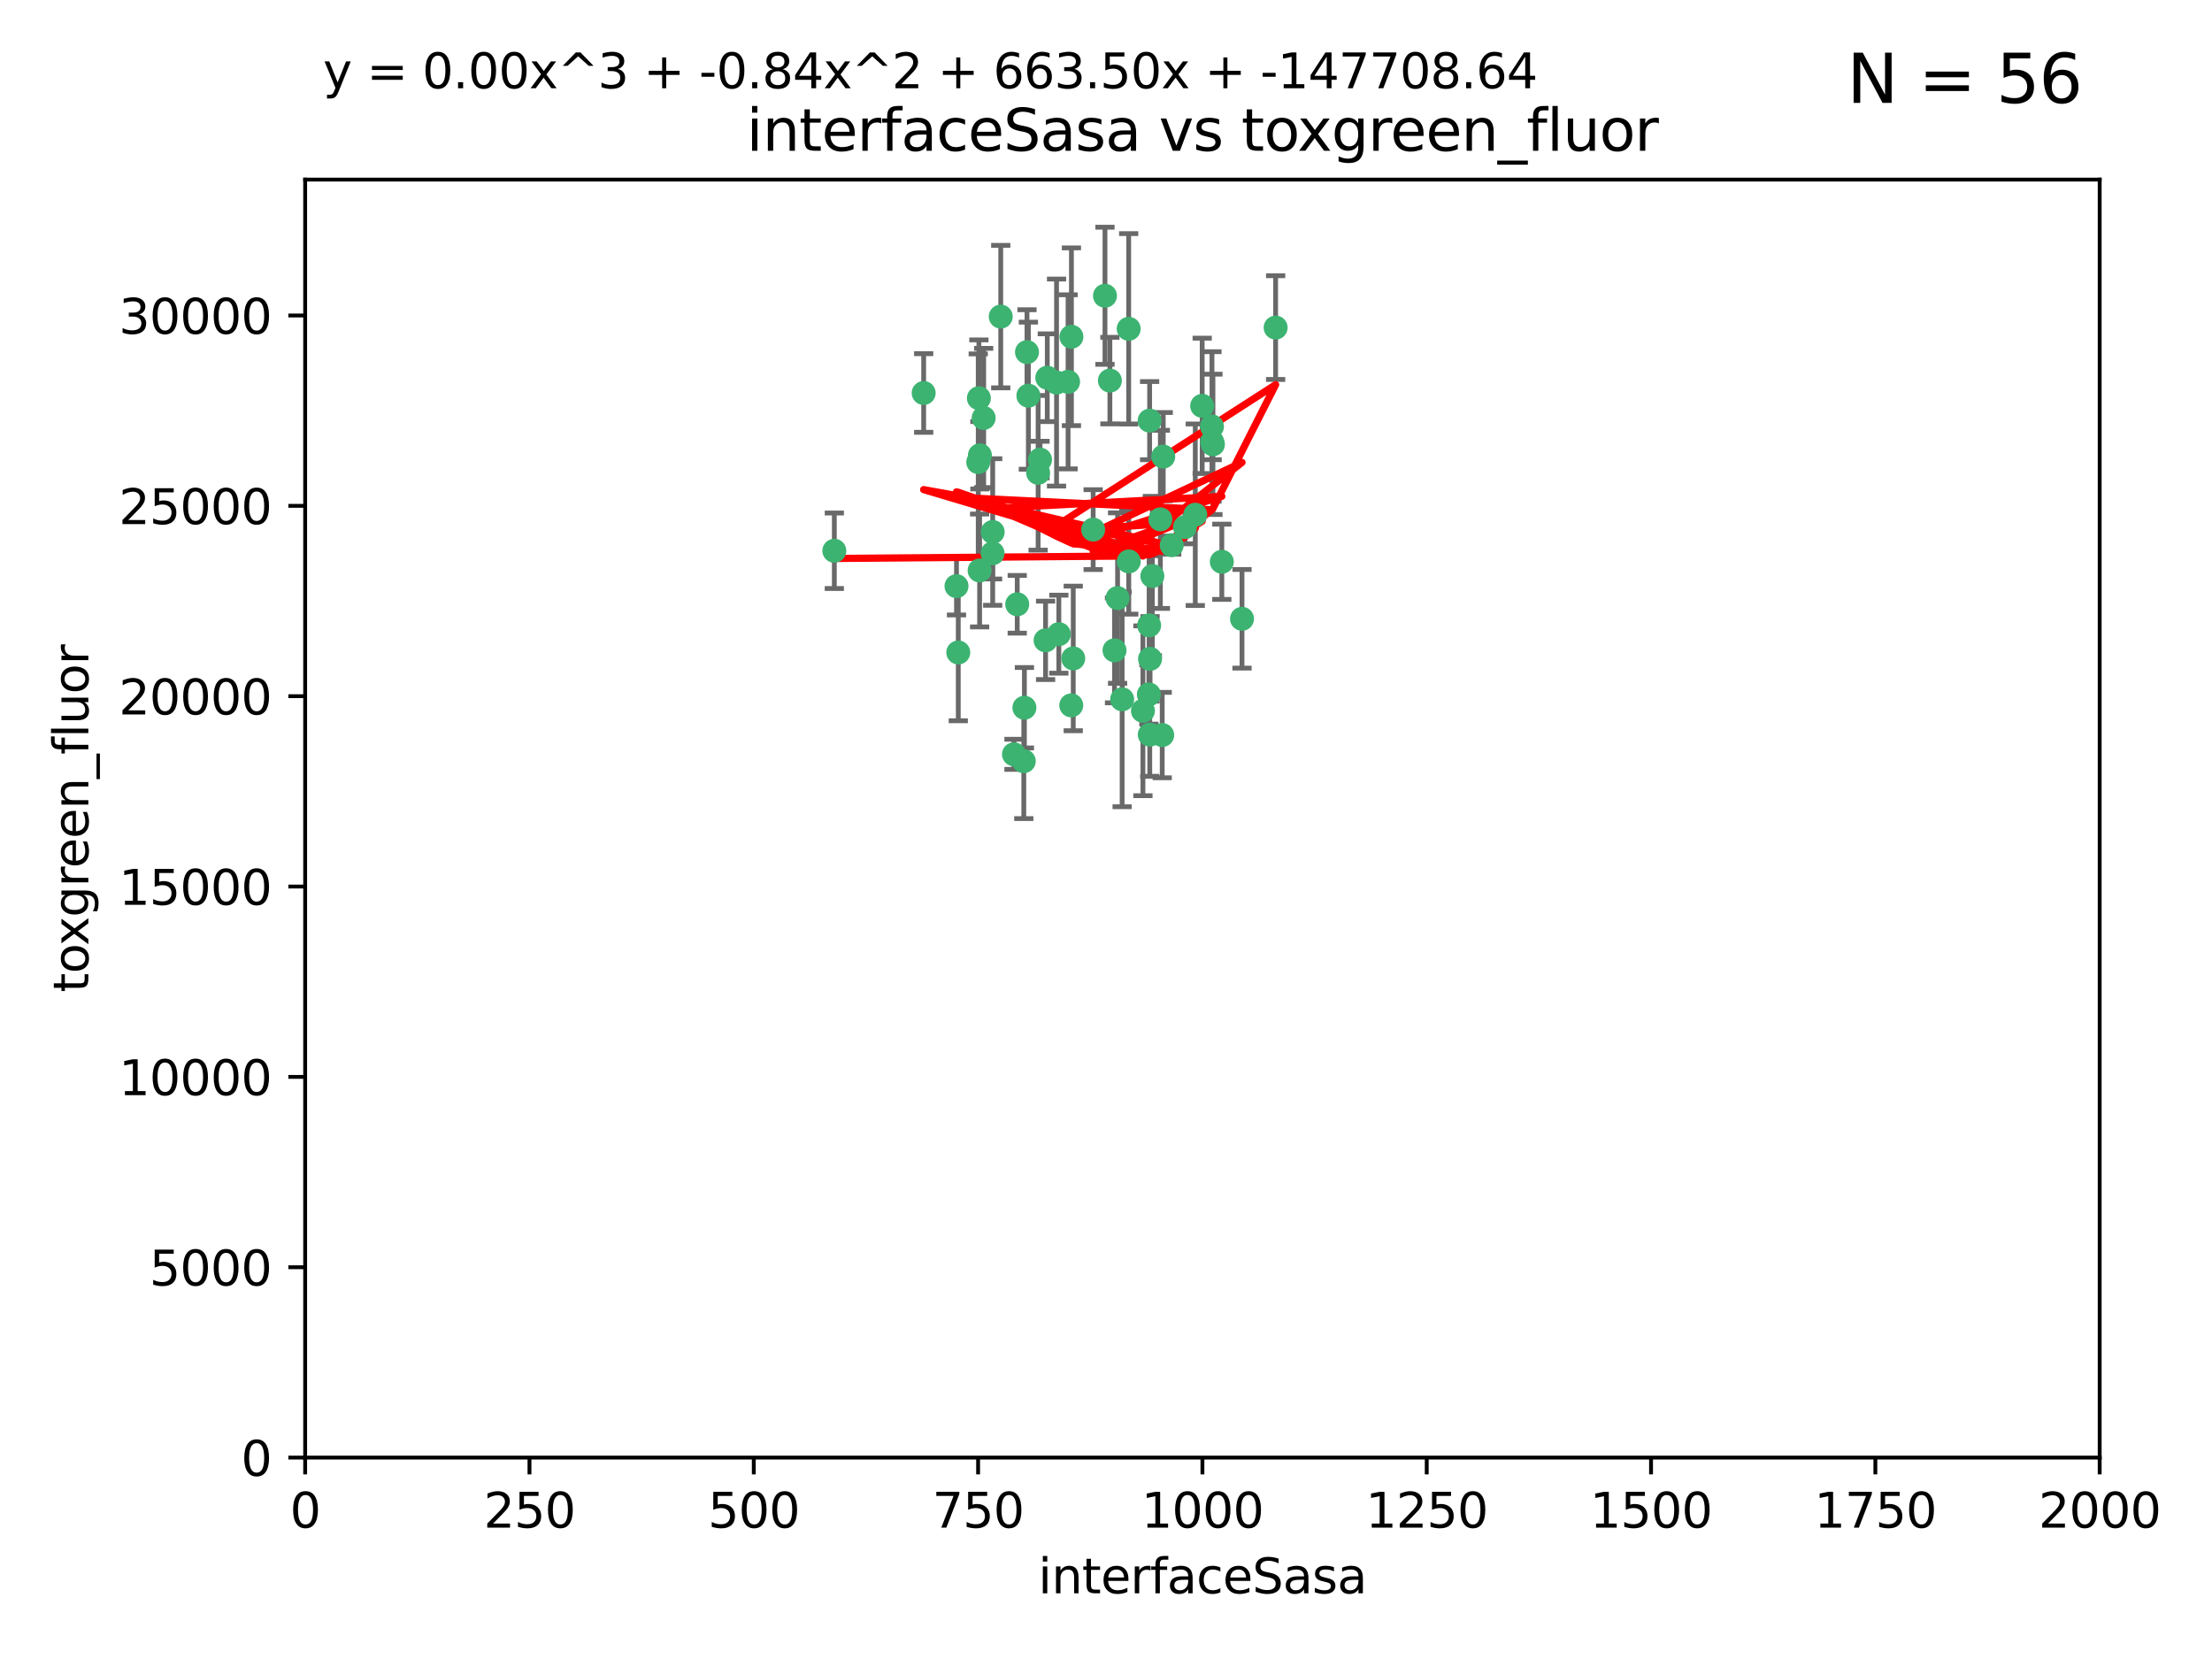 <?xml version="1.0" encoding="utf-8" standalone="no"?>
<!DOCTYPE svg PUBLIC "-//W3C//DTD SVG 1.1//EN"
  "http://www.w3.org/Graphics/SVG/1.1/DTD/svg11.dtd">
<svg xmlns:xlink="http://www.w3.org/1999/xlink" width="460.8pt" height="345.6pt" viewBox="0 0 460.8 345.6" xmlns="http://www.w3.org/2000/svg" version="1.1">
 <defs>
  <style type="text/css">*{stroke-linejoin: round; stroke-linecap: butt}</style>
 </defs>
 <g id="figure_1">
  <g id="patch_1">
   <path d="M 0 345.6 
L 460.8 345.6 
L 460.8 0 
L 0 0 
z
" style="fill: #ffffff"/>
  </g>
  <g id="axes_1">
   <g id="patch_2">
    <path d="M 63.571 303.64 
L 437.4 303.64 
L 437.4 37.411 
L 63.571 37.411 
z
" style="fill: #ffffff"/>
   </g>
   <g id="PathCollection_1">
    <defs>
     <path id="mf4cc7df231" d="M 0 1.118 
C 0.297 1.118 0.581 1 0.791 0.791 
C 1 0.581 1.118 0.297 1.118 0 
C 1.118 -0.297 1 -0.581 0.791 -0.791 
C 0.581 -1 0.297 -1.118 0 -1.118 
C -0.297 -1.118 -0.581 -1 -0.791 -0.791 
C -1 -0.581 -1.118 -0.297 -1.118 0 
C -1.118 0.297 -1 0.581 -0.791 0.791 
C -0.581 1 -0.297 1.118 0 1.118 
z
" style="stroke: #3cb371"/>
    </defs>
    <g clip-path="url(#p9352f77d2a)">
     <use xlink:href="#mf4cc7df231" x="242.323" y="95.12" style="fill: #3cb371; stroke: #3cb371"/>
     <use xlink:href="#mf4cc7df231" x="248.998" y="107.23" style="fill: #3cb371; stroke: #3cb371"/>
     <use xlink:href="#mf4cc7df231" x="239.489" y="87.626" style="fill: #3cb371; stroke: #3cb371"/>
     <use xlink:href="#mf4cc7df231" x="250.437" y="84.546" style="fill: #3cb371; stroke: #3cb371"/>
     <use xlink:href="#mf4cc7df231" x="218.168" y="78.686" style="fill: #3cb371; stroke: #3cb371"/>
     <use xlink:href="#mf4cc7df231" x="265.738" y="68.245" style="fill: #3cb371; stroke: #3cb371"/>
     <use xlink:href="#mf4cc7df231" x="252.676" y="92.564" style="fill: #3cb371; stroke: #3cb371"/>
     <use xlink:href="#mf4cc7df231" x="230.187" y="61.614" style="fill: #3cb371; stroke: #3cb371"/>
     <use xlink:href="#mf4cc7df231" x="240.054" y="119.997" style="fill: #3cb371; stroke: #3cb371"/>
     <use xlink:href="#mf4cc7df231" x="246.854" y="109.814" style="fill: #3cb371; stroke: #3cb371"/>
     <use xlink:href="#mf4cc7df231" x="239.385" y="130.275" style="fill: #3cb371; stroke: #3cb371"/>
     <use xlink:href="#mf4cc7df231" x="223.198" y="70.152" style="fill: #3cb371; stroke: #3cb371"/>
     <use xlink:href="#mf4cc7df231" x="258.734" y="128.909" style="fill: #3cb371; stroke: #3cb371"/>
     <use xlink:href="#mf4cc7df231" x="233.762" y="145.68" style="fill: #3cb371; stroke: #3cb371"/>
     <use xlink:href="#mf4cc7df231" x="235.142" y="116.959" style="fill: #3cb371; stroke: #3cb371"/>
     <use xlink:href="#mf4cc7df231" x="220.097" y="79.693" style="fill: #3cb371; stroke: #3cb371"/>
     <use xlink:href="#mf4cc7df231" x="223.161" y="146.939" style="fill: #3cb371; stroke: #3cb371"/>
     <use xlink:href="#mf4cc7df231" x="241.725" y="108.191" style="fill: #3cb371; stroke: #3cb371"/>
     <use xlink:href="#mf4cc7df231" x="252.51" y="92.054" style="fill: #3cb371; stroke: #3cb371"/>
     <use xlink:href="#mf4cc7df231" x="227.725" y="110.328" style="fill: #3cb371; stroke: #3cb371"/>
     <use xlink:href="#mf4cc7df231" x="235.125" y="68.498" style="fill: #3cb371; stroke: #3cb371"/>
     <use xlink:href="#mf4cc7df231" x="206.772" y="115.259" style="fill: #3cb371; stroke: #3cb371"/>
     <use xlink:href="#mf4cc7df231" x="244.091" y="113.569" style="fill: #3cb371; stroke: #3cb371"/>
     <use xlink:href="#mf4cc7df231" x="211.908" y="125.886" style="fill: #3cb371; stroke: #3cb371"/>
     <use xlink:href="#mf4cc7df231" x="231.211" y="79.283" style="fill: #3cb371; stroke: #3cb371"/>
     <use xlink:href="#mf4cc7df231" x="214.228" y="82.429" style="fill: #3cb371; stroke: #3cb371"/>
     <use xlink:href="#mf4cc7df231" x="213.404" y="147.433" style="fill: #3cb371; stroke: #3cb371"/>
     <use xlink:href="#mf4cc7df231" x="204.131" y="94.844" style="fill: #3cb371; stroke: #3cb371"/>
     <use xlink:href="#mf4cc7df231" x="216.658" y="95.747" style="fill: #3cb371; stroke: #3cb371"/>
     <use xlink:href="#mf4cc7df231" x="204.916" y="87.071" style="fill: #3cb371; stroke: #3cb371"/>
     <use xlink:href="#mf4cc7df231" x="192.417" y="81.868" style="fill: #3cb371; stroke: #3cb371"/>
     <use xlink:href="#mf4cc7df231" x="213.275" y="158.563" style="fill: #3cb371; stroke: #3cb371"/>
     <use xlink:href="#mf4cc7df231" x="222.501" y="79.543" style="fill: #3cb371; stroke: #3cb371"/>
     <use xlink:href="#mf4cc7df231" x="206.796" y="110.825" style="fill: #3cb371; stroke: #3cb371"/>
     <use xlink:href="#mf4cc7df231" x="199.256" y="122.1" style="fill: #3cb371; stroke: #3cb371"/>
     <use xlink:href="#mf4cc7df231" x="216.26" y="98.497" style="fill: #3cb371; stroke: #3cb371"/>
     <use xlink:href="#mf4cc7df231" x="220.577" y="132.112" style="fill: #3cb371; stroke: #3cb371"/>
     <use xlink:href="#mf4cc7df231" x="242.11" y="153.125" style="fill: #3cb371; stroke: #3cb371"/>
     <use xlink:href="#mf4cc7df231" x="223.577" y="137.163" style="fill: #3cb371; stroke: #3cb371"/>
     <use xlink:href="#mf4cc7df231" x="254.529" y="117.03" style="fill: #3cb371; stroke: #3cb371"/>
     <use xlink:href="#mf4cc7df231" x="208.473" y="65.954" style="fill: #3cb371; stroke: #3cb371"/>
     <use xlink:href="#mf4cc7df231" x="203.92" y="82.947" style="fill: #3cb371; stroke: #3cb371"/>
     <use xlink:href="#mf4cc7df231" x="239.332" y="144.666" style="fill: #3cb371; stroke: #3cb371"/>
     <use xlink:href="#mf4cc7df231" x="204.073" y="118.841" style="fill: #3cb371; stroke: #3cb371"/>
     <use xlink:href="#mf4cc7df231" x="239.579" y="137.252" style="fill: #3cb371; stroke: #3cb371"/>
     <use xlink:href="#mf4cc7df231" x="252.476" y="88.842" style="fill: #3cb371; stroke: #3cb371"/>
     <use xlink:href="#mf4cc7df231" x="203.785" y="96.269" style="fill: #3cb371; stroke: #3cb371"/>
     <use xlink:href="#mf4cc7df231" x="213.94" y="73.353" style="fill: #3cb371; stroke: #3cb371"/>
     <use xlink:href="#mf4cc7df231" x="211.23" y="157.137" style="fill: #3cb371; stroke: #3cb371"/>
     <use xlink:href="#mf4cc7df231" x="238.093" y="148.071" style="fill: #3cb371; stroke: #3cb371"/>
     <use xlink:href="#mf4cc7df231" x="199.626" y="135.924" style="fill: #3cb371; stroke: #3cb371"/>
     <use xlink:href="#mf4cc7df231" x="232.811" y="124.593" style="fill: #3cb371; stroke: #3cb371"/>
     <use xlink:href="#mf4cc7df231" x="239.516" y="153.038" style="fill: #3cb371; stroke: #3cb371"/>
     <use xlink:href="#mf4cc7df231" x="217.815" y="133.397" style="fill: #3cb371; stroke: #3cb371"/>
     <use xlink:href="#mf4cc7df231" x="232.174" y="135.479" style="fill: #3cb371; stroke: #3cb371"/>
     <use xlink:href="#mf4cc7df231" x="173.806" y="114.733" style="fill: #3cb371; stroke: #3cb371"/>
    </g>
   </g>
   <g id="matplotlib.axis_1">
    <g id="xtick_1">
     <g id="line2d_1">
      <defs>
       <path id="m045e2cf001" d="M 0 0 
L 0 3.5 
" style="stroke: #000000; stroke-width: 0.8"/>
      </defs>
      <g>
       <use xlink:href="#m045e2cf001" x="63.571" y="303.64" style="stroke: #000000; stroke-width: 0.8"/>
      </g>
     </g>
     <g id="text_1">
      <!-- 0 -->
      <g transform="translate(60.39 318.238)scale(0.1 -0.1)">
       <defs>
        <path id="DejaVuSans-30" d="M 2034 4250 
Q 1547 4250 1301 3770 
Q 1056 3291 1056 2328 
Q 1056 1369 1301 889 
Q 1547 409 2034 409 
Q 2525 409 2770 889 
Q 3016 1369 3016 2328 
Q 3016 3291 2770 3770 
Q 2525 4250 2034 4250 
z
M 2034 4750 
Q 2819 4750 3233 4129 
Q 3647 3509 3647 2328 
Q 3647 1150 3233 529 
Q 2819 -91 2034 -91 
Q 1250 -91 836 529 
Q 422 1150 422 2328 
Q 422 3509 836 4129 
Q 1250 4750 2034 4750 
z
" transform="scale(0.016)"/>
       </defs>
       <use xlink:href="#DejaVuSans-30"/>
      </g>
     </g>
    </g>
    <g id="xtick_2">
     <g id="line2d_2">
      <g>
       <use xlink:href="#m045e2cf001" x="110.3" y="303.64" style="stroke: #000000; stroke-width: 0.8"/>
      </g>
     </g>
     <g id="text_2">
      <!-- 250 -->
      <g transform="translate(100.756 318.238)scale(0.1 -0.1)">
       <defs>
        <path id="DejaVuSans-32" d="M 1228 531 
L 3431 531 
L 3431 0 
L 469 0 
L 469 531 
Q 828 903 1448 1529 
Q 2069 2156 2228 2338 
Q 2531 2678 2651 2914 
Q 2772 3150 2772 3378 
Q 2772 3750 2511 3984 
Q 2250 4219 1831 4219 
Q 1534 4219 1204 4116 
Q 875 4013 500 3803 
L 500 4441 
Q 881 4594 1212 4672 
Q 1544 4750 1819 4750 
Q 2544 4750 2975 4387 
Q 3406 4025 3406 3419 
Q 3406 3131 3298 2873 
Q 3191 2616 2906 2266 
Q 2828 2175 2409 1742 
Q 1991 1309 1228 531 
z
" transform="scale(0.016)"/>
        <path id="DejaVuSans-35" d="M 691 4666 
L 3169 4666 
L 3169 4134 
L 1269 4134 
L 1269 2991 
Q 1406 3038 1543 3061 
Q 1681 3084 1819 3084 
Q 2600 3084 3056 2656 
Q 3513 2228 3513 1497 
Q 3513 744 3044 326 
Q 2575 -91 1722 -91 
Q 1428 -91 1123 -41 
Q 819 9 494 109 
L 494 744 
Q 775 591 1075 516 
Q 1375 441 1709 441 
Q 2250 441 2565 725 
Q 2881 1009 2881 1497 
Q 2881 1984 2565 2268 
Q 2250 2553 1709 2553 
Q 1456 2553 1204 2497 
Q 953 2441 691 2322 
L 691 4666 
z
" transform="scale(0.016)"/>
       </defs>
       <use xlink:href="#DejaVuSans-32"/>
       <use xlink:href="#DejaVuSans-35" x="63.623"/>
       <use xlink:href="#DejaVuSans-30" x="127.246"/>
      </g>
     </g>
    </g>
    <g id="xtick_3">
     <g id="line2d_3">
      <g>
       <use xlink:href="#m045e2cf001" x="157.028" y="303.64" style="stroke: #000000; stroke-width: 0.8"/>
      </g>
     </g>
     <g id="text_3">
      <!-- 500 -->
      <g transform="translate(147.485 318.238)scale(0.1 -0.1)">
       <use xlink:href="#DejaVuSans-35"/>
       <use xlink:href="#DejaVuSans-30" x="63.623"/>
       <use xlink:href="#DejaVuSans-30" x="127.246"/>
      </g>
     </g>
    </g>
    <g id="xtick_4">
     <g id="line2d_4">
      <g>
       <use xlink:href="#m045e2cf001" x="203.757" y="303.64" style="stroke: #000000; stroke-width: 0.8"/>
      </g>
     </g>
     <g id="text_4">
      <!-- 750 -->
      <g transform="translate(194.213 318.238)scale(0.1 -0.1)">
       <defs>
        <path id="DejaVuSans-37" d="M 525 4666 
L 3525 4666 
L 3525 4397 
L 1831 0 
L 1172 0 
L 2766 4134 
L 525 4134 
L 525 4666 
z
" transform="scale(0.016)"/>
       </defs>
       <use xlink:href="#DejaVuSans-37"/>
       <use xlink:href="#DejaVuSans-35" x="63.623"/>
       <use xlink:href="#DejaVuSans-30" x="127.246"/>
      </g>
     </g>
    </g>
    <g id="xtick_5">
     <g id="line2d_5">
      <g>
       <use xlink:href="#m045e2cf001" x="250.486" y="303.64" style="stroke: #000000; stroke-width: 0.8"/>
      </g>
     </g>
     <g id="text_5">
      <!-- 1000 -->
      <g transform="translate(237.761 318.238)scale(0.1 -0.1)">
       <defs>
        <path id="DejaVuSans-31" d="M 794 531 
L 1825 531 
L 1825 4091 
L 703 3866 
L 703 4441 
L 1819 4666 
L 2450 4666 
L 2450 531 
L 3481 531 
L 3481 0 
L 794 0 
L 794 531 
z
" transform="scale(0.016)"/>
       </defs>
       <use xlink:href="#DejaVuSans-31"/>
       <use xlink:href="#DejaVuSans-30" x="63.623"/>
       <use xlink:href="#DejaVuSans-30" x="127.246"/>
       <use xlink:href="#DejaVuSans-30" x="190.869"/>
      </g>
     </g>
    </g>
    <g id="xtick_6">
     <g id="line2d_6">
      <g>
       <use xlink:href="#m045e2cf001" x="297.214" y="303.64" style="stroke: #000000; stroke-width: 0.8"/>
      </g>
     </g>
     <g id="text_6">
      <!-- 1250 -->
      <g transform="translate(284.489 318.238)scale(0.1 -0.1)">
       <use xlink:href="#DejaVuSans-31"/>
       <use xlink:href="#DejaVuSans-32" x="63.623"/>
       <use xlink:href="#DejaVuSans-35" x="127.246"/>
       <use xlink:href="#DejaVuSans-30" x="190.869"/>
      </g>
     </g>
    </g>
    <g id="xtick_7">
     <g id="line2d_7">
      <g>
       <use xlink:href="#m045e2cf001" x="343.943" y="303.64" style="stroke: #000000; stroke-width: 0.8"/>
      </g>
     </g>
     <g id="text_7">
      <!-- 1500 -->
      <g transform="translate(331.218 318.238)scale(0.1 -0.1)">
       <use xlink:href="#DejaVuSans-31"/>
       <use xlink:href="#DejaVuSans-35" x="63.623"/>
       <use xlink:href="#DejaVuSans-30" x="127.246"/>
       <use xlink:href="#DejaVuSans-30" x="190.869"/>
      </g>
     </g>
    </g>
    <g id="xtick_8">
     <g id="line2d_8">
      <g>
       <use xlink:href="#m045e2cf001" x="390.671" y="303.64" style="stroke: #000000; stroke-width: 0.8"/>
      </g>
     </g>
     <g id="text_8">
      <!-- 1750 -->
      <g transform="translate(377.946 318.238)scale(0.1 -0.1)">
       <use xlink:href="#DejaVuSans-31"/>
       <use xlink:href="#DejaVuSans-37" x="63.623"/>
       <use xlink:href="#DejaVuSans-35" x="127.246"/>
       <use xlink:href="#DejaVuSans-30" x="190.869"/>
      </g>
     </g>
    </g>
    <g id="xtick_9">
     <g id="line2d_9">
      <g>
       <use xlink:href="#m045e2cf001" x="437.4" y="303.64" style="stroke: #000000; stroke-width: 0.8"/>
      </g>
     </g>
     <g id="text_9">
      <!-- 2000 -->
      <g transform="translate(424.675 318.238)scale(0.1 -0.1)">
       <use xlink:href="#DejaVuSans-32"/>
       <use xlink:href="#DejaVuSans-30" x="63.623"/>
       <use xlink:href="#DejaVuSans-30" x="127.246"/>
       <use xlink:href="#DejaVuSans-30" x="190.869"/>
      </g>
     </g>
    </g>
    <g id="text_10">
     <!-- interfaceSasa -->
     <g transform="translate(216.279 331.917)scale(0.1 -0.1)">
      <defs>
       <path id="DejaVuSans-69" d="M 603 3500 
L 1178 3500 
L 1178 0 
L 603 0 
L 603 3500 
z
M 603 4863 
L 1178 4863 
L 1178 4134 
L 603 4134 
L 603 4863 
z
" transform="scale(0.016)"/>
       <path id="DejaVuSans-6e" d="M 3513 2113 
L 3513 0 
L 2938 0 
L 2938 2094 
Q 2938 2591 2744 2837 
Q 2550 3084 2163 3084 
Q 1697 3084 1428 2787 
Q 1159 2491 1159 1978 
L 1159 0 
L 581 0 
L 581 3500 
L 1159 3500 
L 1159 2956 
Q 1366 3272 1645 3428 
Q 1925 3584 2291 3584 
Q 2894 3584 3203 3211 
Q 3513 2838 3513 2113 
z
" transform="scale(0.016)"/>
       <path id="DejaVuSans-74" d="M 1172 4494 
L 1172 3500 
L 2356 3500 
L 2356 3053 
L 1172 3053 
L 1172 1153 
Q 1172 725 1289 603 
Q 1406 481 1766 481 
L 2356 481 
L 2356 0 
L 1766 0 
Q 1100 0 847 248 
Q 594 497 594 1153 
L 594 3053 
L 172 3053 
L 172 3500 
L 594 3500 
L 594 4494 
L 1172 4494 
z
" transform="scale(0.016)"/>
       <path id="DejaVuSans-65" d="M 3597 1894 
L 3597 1613 
L 953 1613 
Q 991 1019 1311 708 
Q 1631 397 2203 397 
Q 2534 397 2845 478 
Q 3156 559 3463 722 
L 3463 178 
Q 3153 47 2828 -22 
Q 2503 -91 2169 -91 
Q 1331 -91 842 396 
Q 353 884 353 1716 
Q 353 2575 817 3079 
Q 1281 3584 2069 3584 
Q 2775 3584 3186 3129 
Q 3597 2675 3597 1894 
z
M 3022 2063 
Q 3016 2534 2758 2815 
Q 2500 3097 2075 3097 
Q 1594 3097 1305 2825 
Q 1016 2553 972 2059 
L 3022 2063 
z
" transform="scale(0.016)"/>
       <path id="DejaVuSans-72" d="M 2631 2963 
Q 2534 3019 2420 3045 
Q 2306 3072 2169 3072 
Q 1681 3072 1420 2755 
Q 1159 2438 1159 1844 
L 1159 0 
L 581 0 
L 581 3500 
L 1159 3500 
L 1159 2956 
Q 1341 3275 1631 3429 
Q 1922 3584 2338 3584 
Q 2397 3584 2469 3576 
Q 2541 3569 2628 3553 
L 2631 2963 
z
" transform="scale(0.016)"/>
       <path id="DejaVuSans-66" d="M 2375 4863 
L 2375 4384 
L 1825 4384 
Q 1516 4384 1395 4259 
Q 1275 4134 1275 3809 
L 1275 3500 
L 2222 3500 
L 2222 3053 
L 1275 3053 
L 1275 0 
L 697 0 
L 697 3053 
L 147 3053 
L 147 3500 
L 697 3500 
L 697 3744 
Q 697 4328 969 4595 
Q 1241 4863 1831 4863 
L 2375 4863 
z
" transform="scale(0.016)"/>
       <path id="DejaVuSans-61" d="M 2194 1759 
Q 1497 1759 1228 1600 
Q 959 1441 959 1056 
Q 959 750 1161 570 
Q 1363 391 1709 391 
Q 2188 391 2477 730 
Q 2766 1069 2766 1631 
L 2766 1759 
L 2194 1759 
z
M 3341 1997 
L 3341 0 
L 2766 0 
L 2766 531 
Q 2569 213 2275 61 
Q 1981 -91 1556 -91 
Q 1019 -91 701 211 
Q 384 513 384 1019 
Q 384 1609 779 1909 
Q 1175 2209 1959 2209 
L 2766 2209 
L 2766 2266 
Q 2766 2663 2505 2880 
Q 2244 3097 1772 3097 
Q 1472 3097 1187 3025 
Q 903 2953 641 2809 
L 641 3341 
Q 956 3463 1253 3523 
Q 1550 3584 1831 3584 
Q 2591 3584 2966 3190 
Q 3341 2797 3341 1997 
z
" transform="scale(0.016)"/>
       <path id="DejaVuSans-63" d="M 3122 3366 
L 3122 2828 
Q 2878 2963 2633 3030 
Q 2388 3097 2138 3097 
Q 1578 3097 1268 2742 
Q 959 2388 959 1747 
Q 959 1106 1268 751 
Q 1578 397 2138 397 
Q 2388 397 2633 464 
Q 2878 531 3122 666 
L 3122 134 
Q 2881 22 2623 -34 
Q 2366 -91 2075 -91 
Q 1284 -91 818 406 
Q 353 903 353 1747 
Q 353 2603 823 3093 
Q 1294 3584 2113 3584 
Q 2378 3584 2631 3529 
Q 2884 3475 3122 3366 
z
" transform="scale(0.016)"/>
       <path id="DejaVuSans-53" d="M 3425 4513 
L 3425 3897 
Q 3066 4069 2747 4153 
Q 2428 4238 2131 4238 
Q 1616 4238 1336 4038 
Q 1056 3838 1056 3469 
Q 1056 3159 1242 3001 
Q 1428 2844 1947 2747 
L 2328 2669 
Q 3034 2534 3370 2195 
Q 3706 1856 3706 1288 
Q 3706 609 3251 259 
Q 2797 -91 1919 -91 
Q 1588 -91 1214 -16 
Q 841 59 441 206 
L 441 856 
Q 825 641 1194 531 
Q 1563 422 1919 422 
Q 2459 422 2753 634 
Q 3047 847 3047 1241 
Q 3047 1584 2836 1778 
Q 2625 1972 2144 2069 
L 1759 2144 
Q 1053 2284 737 2584 
Q 422 2884 422 3419 
Q 422 4038 858 4394 
Q 1294 4750 2059 4750 
Q 2388 4750 2728 4690 
Q 3069 4631 3425 4513 
z
" transform="scale(0.016)"/>
       <path id="DejaVuSans-73" d="M 2834 3397 
L 2834 2853 
Q 2591 2978 2328 3040 
Q 2066 3103 1784 3103 
Q 1356 3103 1142 2972 
Q 928 2841 928 2578 
Q 928 2378 1081 2264 
Q 1234 2150 1697 2047 
L 1894 2003 
Q 2506 1872 2764 1633 
Q 3022 1394 3022 966 
Q 3022 478 2636 193 
Q 2250 -91 1575 -91 
Q 1294 -91 989 -36 
Q 684 19 347 128 
L 347 722 
Q 666 556 975 473 
Q 1284 391 1588 391 
Q 1994 391 2212 530 
Q 2431 669 2431 922 
Q 2431 1156 2273 1281 
Q 2116 1406 1581 1522 
L 1381 1569 
Q 847 1681 609 1914 
Q 372 2147 372 2553 
Q 372 3047 722 3315 
Q 1072 3584 1716 3584 
Q 2034 3584 2315 3537 
Q 2597 3491 2834 3397 
z
" transform="scale(0.016)"/>
      </defs>
      <use xlink:href="#DejaVuSans-69"/>
      <use xlink:href="#DejaVuSans-6e" x="27.783"/>
      <use xlink:href="#DejaVuSans-74" x="91.162"/>
      <use xlink:href="#DejaVuSans-65" x="130.371"/>
      <use xlink:href="#DejaVuSans-72" x="191.895"/>
      <use xlink:href="#DejaVuSans-66" x="233.008"/>
      <use xlink:href="#DejaVuSans-61" x="268.213"/>
      <use xlink:href="#DejaVuSans-63" x="329.492"/>
      <use xlink:href="#DejaVuSans-65" x="384.473"/>
      <use xlink:href="#DejaVuSans-53" x="445.996"/>
      <use xlink:href="#DejaVuSans-61" x="509.473"/>
      <use xlink:href="#DejaVuSans-73" x="570.752"/>
      <use xlink:href="#DejaVuSans-61" x="622.852"/>
     </g>
    </g>
   </g>
   <g id="matplotlib.axis_2">
    <g id="ytick_1">
     <g id="line2d_10">
      <defs>
       <path id="m0be1ec10af" d="M 0 0 
L -3.5 0 
" style="stroke: #000000; stroke-width: 0.8"/>
      </defs>
      <g>
       <use xlink:href="#m0be1ec10af" x="63.571" y="303.64" style="stroke: #000000; stroke-width: 0.8"/>
      </g>
     </g>
     <g id="text_11">
      <!-- 0 -->
      <g transform="translate(50.209 307.439)scale(0.1 -0.1)">
       <use xlink:href="#DejaVuSans-30"/>
      </g>
     </g>
    </g>
    <g id="ytick_2">
     <g id="line2d_11">
      <g>
       <use xlink:href="#m0be1ec10af" x="63.571" y="263.988" style="stroke: #000000; stroke-width: 0.8"/>
      </g>
     </g>
     <g id="text_12">
      <!-- 5000 -->
      <g transform="translate(31.121 267.787)scale(0.1 -0.1)">
       <use xlink:href="#DejaVuSans-35"/>
       <use xlink:href="#DejaVuSans-30" x="63.623"/>
       <use xlink:href="#DejaVuSans-30" x="127.246"/>
       <use xlink:href="#DejaVuSans-30" x="190.869"/>
      </g>
     </g>
    </g>
    <g id="ytick_3">
     <g id="line2d_12">
      <g>
       <use xlink:href="#m0be1ec10af" x="63.571" y="224.336" style="stroke: #000000; stroke-width: 0.8"/>
      </g>
     </g>
     <g id="text_13">
      <!-- 10000 -->
      <g transform="translate(24.759 228.135)scale(0.1 -0.1)">
       <use xlink:href="#DejaVuSans-31"/>
       <use xlink:href="#DejaVuSans-30" x="63.623"/>
       <use xlink:href="#DejaVuSans-30" x="127.246"/>
       <use xlink:href="#DejaVuSans-30" x="190.869"/>
       <use xlink:href="#DejaVuSans-30" x="254.492"/>
      </g>
     </g>
    </g>
    <g id="ytick_4">
     <g id="line2d_13">
      <g>
       <use xlink:href="#m0be1ec10af" x="63.571" y="184.684" style="stroke: #000000; stroke-width: 0.8"/>
      </g>
     </g>
     <g id="text_14">
      <!-- 15000 -->
      <g transform="translate(24.759 188.483)scale(0.1 -0.1)">
       <use xlink:href="#DejaVuSans-31"/>
       <use xlink:href="#DejaVuSans-35" x="63.623"/>
       <use xlink:href="#DejaVuSans-30" x="127.246"/>
       <use xlink:href="#DejaVuSans-30" x="190.869"/>
       <use xlink:href="#DejaVuSans-30" x="254.492"/>
      </g>
     </g>
    </g>
    <g id="ytick_5">
     <g id="line2d_14">
      <g>
       <use xlink:href="#m0be1ec10af" x="63.571" y="145.031" style="stroke: #000000; stroke-width: 0.8"/>
      </g>
     </g>
     <g id="text_15">
      <!-- 20000 -->
      <g transform="translate(24.759 148.831)scale(0.1 -0.1)">
       <use xlink:href="#DejaVuSans-32"/>
       <use xlink:href="#DejaVuSans-30" x="63.623"/>
       <use xlink:href="#DejaVuSans-30" x="127.246"/>
       <use xlink:href="#DejaVuSans-30" x="190.869"/>
       <use xlink:href="#DejaVuSans-30" x="254.492"/>
      </g>
     </g>
    </g>
    <g id="ytick_6">
     <g id="line2d_15">
      <g>
       <use xlink:href="#m0be1ec10af" x="63.571" y="105.379" style="stroke: #000000; stroke-width: 0.8"/>
      </g>
     </g>
     <g id="text_16">
      <!-- 25000 -->
      <g transform="translate(24.759 109.178)scale(0.1 -0.1)">
       <use xlink:href="#DejaVuSans-32"/>
       <use xlink:href="#DejaVuSans-35" x="63.623"/>
       <use xlink:href="#DejaVuSans-30" x="127.246"/>
       <use xlink:href="#DejaVuSans-30" x="190.869"/>
       <use xlink:href="#DejaVuSans-30" x="254.492"/>
      </g>
     </g>
    </g>
    <g id="ytick_7">
     <g id="line2d_16">
      <g>
       <use xlink:href="#m0be1ec10af" x="63.571" y="65.727" style="stroke: #000000; stroke-width: 0.8"/>
      </g>
     </g>
     <g id="text_17">
      <!-- 30000 -->
      <g transform="translate(24.759 69.526)scale(0.1 -0.1)">
       <defs>
        <path id="DejaVuSans-33" d="M 2597 2516 
Q 3050 2419 3304 2112 
Q 3559 1806 3559 1356 
Q 3559 666 3084 287 
Q 2609 -91 1734 -91 
Q 1441 -91 1130 -33 
Q 819 25 488 141 
L 488 750 
Q 750 597 1062 519 
Q 1375 441 1716 441 
Q 2309 441 2620 675 
Q 2931 909 2931 1356 
Q 2931 1769 2642 2001 
Q 2353 2234 1838 2234 
L 1294 2234 
L 1294 2753 
L 1863 2753 
Q 2328 2753 2575 2939 
Q 2822 3125 2822 3475 
Q 2822 3834 2567 4026 
Q 2313 4219 1838 4219 
Q 1578 4219 1281 4162 
Q 984 4106 628 3988 
L 628 4550 
Q 988 4650 1302 4700 
Q 1616 4750 1894 4750 
Q 2613 4750 3031 4423 
Q 3450 4097 3450 3541 
Q 3450 3153 3228 2886 
Q 3006 2619 2597 2516 
z
" transform="scale(0.016)"/>
       </defs>
       <use xlink:href="#DejaVuSans-33"/>
       <use xlink:href="#DejaVuSans-30" x="63.623"/>
       <use xlink:href="#DejaVuSans-30" x="127.246"/>
       <use xlink:href="#DejaVuSans-30" x="190.869"/>
       <use xlink:href="#DejaVuSans-30" x="254.492"/>
      </g>
     </g>
    </g>
    <g id="text_18">
     <!-- toxgreen_fluor -->
     <g transform="translate(18.401 206.72)rotate(-90)scale(0.1 -0.1)">
      <defs>
       <path id="DejaVuSans-6f" d="M 1959 3097 
Q 1497 3097 1228 2736 
Q 959 2375 959 1747 
Q 959 1119 1226 758 
Q 1494 397 1959 397 
Q 2419 397 2687 759 
Q 2956 1122 2956 1747 
Q 2956 2369 2687 2733 
Q 2419 3097 1959 3097 
z
M 1959 3584 
Q 2709 3584 3137 3096 
Q 3566 2609 3566 1747 
Q 3566 888 3137 398 
Q 2709 -91 1959 -91 
Q 1206 -91 779 398 
Q 353 888 353 1747 
Q 353 2609 779 3096 
Q 1206 3584 1959 3584 
z
" transform="scale(0.016)"/>
       <path id="DejaVuSans-78" d="M 3513 3500 
L 2247 1797 
L 3578 0 
L 2900 0 
L 1881 1375 
L 863 0 
L 184 0 
L 1544 1831 
L 300 3500 
L 978 3500 
L 1906 2253 
L 2834 3500 
L 3513 3500 
z
" transform="scale(0.016)"/>
       <path id="DejaVuSans-67" d="M 2906 1791 
Q 2906 2416 2648 2759 
Q 2391 3103 1925 3103 
Q 1463 3103 1205 2759 
Q 947 2416 947 1791 
Q 947 1169 1205 825 
Q 1463 481 1925 481 
Q 2391 481 2648 825 
Q 2906 1169 2906 1791 
z
M 3481 434 
Q 3481 -459 3084 -895 
Q 2688 -1331 1869 -1331 
Q 1566 -1331 1297 -1286 
Q 1028 -1241 775 -1147 
L 775 -588 
Q 1028 -725 1275 -790 
Q 1522 -856 1778 -856 
Q 2344 -856 2625 -561 
Q 2906 -266 2906 331 
L 2906 616 
Q 2728 306 2450 153 
Q 2172 0 1784 0 
Q 1141 0 747 490 
Q 353 981 353 1791 
Q 353 2603 747 3093 
Q 1141 3584 1784 3584 
Q 2172 3584 2450 3431 
Q 2728 3278 2906 2969 
L 2906 3500 
L 3481 3500 
L 3481 434 
z
" transform="scale(0.016)"/>
       <path id="DejaVuSans-5f" d="M 3263 -1063 
L 3263 -1509 
L -63 -1509 
L -63 -1063 
L 3263 -1063 
z
" transform="scale(0.016)"/>
       <path id="DejaVuSans-6c" d="M 603 4863 
L 1178 4863 
L 1178 0 
L 603 0 
L 603 4863 
z
" transform="scale(0.016)"/>
       <path id="DejaVuSans-75" d="M 544 1381 
L 544 3500 
L 1119 3500 
L 1119 1403 
Q 1119 906 1312 657 
Q 1506 409 1894 409 
Q 2359 409 2629 706 
Q 2900 1003 2900 1516 
L 2900 3500 
L 3475 3500 
L 3475 0 
L 2900 0 
L 2900 538 
Q 2691 219 2414 64 
Q 2138 -91 1772 -91 
Q 1169 -91 856 284 
Q 544 659 544 1381 
z
M 1991 3584 
L 1991 3584 
z
" transform="scale(0.016)"/>
      </defs>
      <use xlink:href="#DejaVuSans-74"/>
      <use xlink:href="#DejaVuSans-6f" x="39.209"/>
      <use xlink:href="#DejaVuSans-78" x="97.266"/>
      <use xlink:href="#DejaVuSans-67" x="156.445"/>
      <use xlink:href="#DejaVuSans-72" x="219.922"/>
      <use xlink:href="#DejaVuSans-65" x="258.785"/>
      <use xlink:href="#DejaVuSans-65" x="320.309"/>
      <use xlink:href="#DejaVuSans-6e" x="381.832"/>
      <use xlink:href="#DejaVuSans-5f" x="445.211"/>
      <use xlink:href="#DejaVuSans-66" x="495.211"/>
      <use xlink:href="#DejaVuSans-6c" x="530.416"/>
      <use xlink:href="#DejaVuSans-75" x="558.199"/>
      <use xlink:href="#DejaVuSans-6f" x="621.578"/>
      <use xlink:href="#DejaVuSans-72" x="682.76"/>
     </g>
    </g>
   </g>
   <g id="LineCollection_1">
    <path d="M 242.323 104.304 
L 242.323 85.936 
" clip-path="url(#p9352f77d2a)" style="fill: none; stroke: #696969"/>
    <path d="M 248.998 126.137 
L 248.998 88.323 
" clip-path="url(#p9352f77d2a)" style="fill: none; stroke: #696969"/>
    <path d="M 239.489 95.764 
L 239.489 79.489 
" clip-path="url(#p9352f77d2a)" style="fill: none; stroke: #696969"/>
    <path d="M 250.437 98.644 
L 250.437 70.448 
" clip-path="url(#p9352f77d2a)" style="fill: none; stroke: #696969"/>
    <path d="M 218.168 87.827 
L 218.168 69.545 
" clip-path="url(#p9352f77d2a)" style="fill: none; stroke: #696969"/>
    <path d="M 265.738 79.05 
L 265.738 57.44 
" clip-path="url(#p9352f77d2a)" style="fill: none; stroke: #696969"/>
    <path d="M 252.676 107.179 
L 252.676 77.949 
" clip-path="url(#p9352f77d2a)" style="fill: none; stroke: #696969"/>
    <path d="M 230.187 75.896 
L 230.187 47.331 
" clip-path="url(#p9352f77d2a)" style="fill: none; stroke: #696969"/>
    <path d="M 240.054 136.594 
L 240.054 103.4 
" clip-path="url(#p9352f77d2a)" style="fill: none; stroke: #696969"/>
    <path d="M 246.854 113.284 
L 246.854 106.343 
" clip-path="url(#p9352f77d2a)" style="fill: none; stroke: #696969"/>
    <path d="M 239.385 144.789 
L 239.385 115.76 
" clip-path="url(#p9352f77d2a)" style="fill: none; stroke: #696969"/>
    <path d="M 223.198 88.667 
L 223.198 51.638 
" clip-path="url(#p9352f77d2a)" style="fill: none; stroke: #696969"/>
    <path d="M 258.734 139.184 
L 258.734 118.634 
" clip-path="url(#p9352f77d2a)" style="fill: none; stroke: #696969"/>
    <path d="M 233.762 168.055 
L 233.762 123.306 
" clip-path="url(#p9352f77d2a)" style="fill: none; stroke: #696969"/>
    <path d="M 235.142 127.938 
L 235.142 105.98 
" clip-path="url(#p9352f77d2a)" style="fill: none; stroke: #696969"/>
    <path d="M 220.097 101.259 
L 220.097 58.126 
" clip-path="url(#p9352f77d2a)" style="fill: none; stroke: #696969"/>
    <path d="M 223.161 147.532 
L 223.161 146.345 
" clip-path="url(#p9352f77d2a)" style="fill: none; stroke: #696969"/>
    <path d="M 241.725 126.744 
L 241.725 89.638 
" clip-path="url(#p9352f77d2a)" style="fill: none; stroke: #696969"/>
    <path d="M 252.51 95.764 
L 252.51 88.343 
" clip-path="url(#p9352f77d2a)" style="fill: none; stroke: #696969"/>
    <path d="M 227.725 118.648 
L 227.725 102.009 
" clip-path="url(#p9352f77d2a)" style="fill: none; stroke: #696969"/>
    <path d="M 235.125 88.327 
L 235.125 48.67 
" clip-path="url(#p9352f77d2a)" style="fill: none; stroke: #696969"/>
    <path d="M 206.772 120.615 
L 206.772 109.904 
" clip-path="url(#p9352f77d2a)" style="fill: none; stroke: #696969"/>
    <path d="M 244.091 115.454 
L 244.091 111.684 
" clip-path="url(#p9352f77d2a)" style="fill: none; stroke: #696969"/>
    <path d="M 211.908 131.895 
L 211.908 119.876 
" clip-path="url(#p9352f77d2a)" style="fill: none; stroke: #696969"/>
    <path d="M 231.211 88.3 
L 231.211 70.265 
" clip-path="url(#p9352f77d2a)" style="fill: none; stroke: #696969"/>
    <path d="M 214.228 97.751 
L 214.228 67.108 
" clip-path="url(#p9352f77d2a)" style="fill: none; stroke: #696969"/>
    <path d="M 213.404 155.811 
L 213.404 139.055 
" clip-path="url(#p9352f77d2a)" style="fill: none; stroke: #696969"/>
    <path d="M 204.131 101.864 
L 204.131 87.824 
" clip-path="url(#p9352f77d2a)" style="fill: none; stroke: #696969"/>
    <path d="M 216.658 99.567 
L 216.658 91.927 
" clip-path="url(#p9352f77d2a)" style="fill: none; stroke: #696969"/>
    <path d="M 204.916 101.573 
L 204.916 72.568 
" clip-path="url(#p9352f77d2a)" style="fill: none; stroke: #696969"/>
    <path d="M 192.417 90.058 
L 192.417 73.677 
" clip-path="url(#p9352f77d2a)" style="fill: none; stroke: #696969"/>
    <path d="M 213.275 170.53 
L 213.275 146.597 
" clip-path="url(#p9352f77d2a)" style="fill: none; stroke: #696969"/>
    <path d="M 222.501 97.676 
L 222.501 61.409 
" clip-path="url(#p9352f77d2a)" style="fill: none; stroke: #696969"/>
    <path d="M 206.796 126.093 
L 206.796 95.557 
" clip-path="url(#p9352f77d2a)" style="fill: none; stroke: #696969"/>
    <path d="M 199.256 128.11 
L 199.256 116.09 
" clip-path="url(#p9352f77d2a)" style="fill: none; stroke: #696969"/>
    <path d="M 216.26 114.606 
L 216.26 82.387 
" clip-path="url(#p9352f77d2a)" style="fill: none; stroke: #696969"/>
    <path d="M 220.577 140.239 
L 220.577 123.985 
" clip-path="url(#p9352f77d2a)" style="fill: none; stroke: #696969"/>
    <path d="M 242.11 162.021 
L 242.11 144.23 
" clip-path="url(#p9352f77d2a)" style="fill: none; stroke: #696969"/>
    <path d="M 223.577 152.223 
L 223.577 122.103 
" clip-path="url(#p9352f77d2a)" style="fill: none; stroke: #696969"/>
    <path d="M 254.529 124.867 
L 254.529 109.193 
" clip-path="url(#p9352f77d2a)" style="fill: none; stroke: #696969"/>
    <path d="M 208.473 80.795 
L 208.473 51.112 
" clip-path="url(#p9352f77d2a)" style="fill: none; stroke: #696969"/>
    <path d="M 203.92 95.088 
L 203.92 70.806 
" clip-path="url(#p9352f77d2a)" style="fill: none; stroke: #696969"/>
    <path d="M 239.332 150.84 
L 239.332 138.491 
" clip-path="url(#p9352f77d2a)" style="fill: none; stroke: #696969"/>
    <path d="M 204.073 130.595 
L 204.073 107.086 
" clip-path="url(#p9352f77d2a)" style="fill: none; stroke: #696969"/>
    <path d="M 239.579 146.061 
L 239.579 128.442 
" clip-path="url(#p9352f77d2a)" style="fill: none; stroke: #696969"/>
    <path d="M 252.476 104.418 
L 252.476 73.266 
" clip-path="url(#p9352f77d2a)" style="fill: none; stroke: #696969"/>
    <path d="M 203.785 118.817 
L 203.785 73.721 
" clip-path="url(#p9352f77d2a)" style="fill: none; stroke: #696969"/>
    <path d="M 213.94 82.18 
L 213.94 64.525 
" clip-path="url(#p9352f77d2a)" style="fill: none; stroke: #696969"/>
    <path d="M 211.23 160.272 
L 211.23 154.002 
" clip-path="url(#p9352f77d2a)" style="fill: none; stroke: #696969"/>
    <path d="M 238.093 165.76 
L 238.093 130.382 
" clip-path="url(#p9352f77d2a)" style="fill: none; stroke: #696969"/>
    <path d="M 199.626 150.147 
L 199.626 121.701 
" clip-path="url(#p9352f77d2a)" style="fill: none; stroke: #696969"/>
    <path d="M 232.811 142.345 
L 232.811 106.841 
" clip-path="url(#p9352f77d2a)" style="fill: none; stroke: #696969"/>
    <path d="M 239.516 161.718 
L 239.516 144.358 
" clip-path="url(#p9352f77d2a)" style="fill: none; stroke: #696969"/>
    <path d="M 217.815 141.56 
L 217.815 125.234 
" clip-path="url(#p9352f77d2a)" style="fill: none; stroke: #696969"/>
    <path d="M 232.174 146.41 
L 232.174 124.549 
" clip-path="url(#p9352f77d2a)" style="fill: none; stroke: #696969"/>
    <path d="M 173.806 122.598 
L 173.806 106.869 
" clip-path="url(#p9352f77d2a)" style="fill: none; stroke: #696969"/>
   </g>
   <g id="line2d_17">
    <defs>
     <path id="m9f9ffec33f" d="M 2 0 
L -2 -0 
" style="stroke: #696969"/>
    </defs>
    <g clip-path="url(#p9352f77d2a)">
     <use xlink:href="#m9f9ffec33f" x="242.323" y="104.304" style="fill: #696969; stroke: #696969"/>
     <use xlink:href="#m9f9ffec33f" x="248.998" y="126.137" style="fill: #696969; stroke: #696969"/>
     <use xlink:href="#m9f9ffec33f" x="239.489" y="95.764" style="fill: #696969; stroke: #696969"/>
     <use xlink:href="#m9f9ffec33f" x="250.437" y="98.644" style="fill: #696969; stroke: #696969"/>
     <use xlink:href="#m9f9ffec33f" x="218.168" y="87.827" style="fill: #696969; stroke: #696969"/>
     <use xlink:href="#m9f9ffec33f" x="265.738" y="79.05" style="fill: #696969; stroke: #696969"/>
     <use xlink:href="#m9f9ffec33f" x="252.676" y="107.179" style="fill: #696969; stroke: #696969"/>
     <use xlink:href="#m9f9ffec33f" x="230.187" y="75.896" style="fill: #696969; stroke: #696969"/>
     <use xlink:href="#m9f9ffec33f" x="240.054" y="136.594" style="fill: #696969; stroke: #696969"/>
     <use xlink:href="#m9f9ffec33f" x="246.854" y="113.284" style="fill: #696969; stroke: #696969"/>
     <use xlink:href="#m9f9ffec33f" x="239.385" y="144.789" style="fill: #696969; stroke: #696969"/>
     <use xlink:href="#m9f9ffec33f" x="223.198" y="88.667" style="fill: #696969; stroke: #696969"/>
     <use xlink:href="#m9f9ffec33f" x="258.734" y="139.184" style="fill: #696969; stroke: #696969"/>
     <use xlink:href="#m9f9ffec33f" x="233.762" y="168.055" style="fill: #696969; stroke: #696969"/>
     <use xlink:href="#m9f9ffec33f" x="235.142" y="127.938" style="fill: #696969; stroke: #696969"/>
     <use xlink:href="#m9f9ffec33f" x="220.097" y="101.259" style="fill: #696969; stroke: #696969"/>
     <use xlink:href="#m9f9ffec33f" x="223.161" y="147.532" style="fill: #696969; stroke: #696969"/>
     <use xlink:href="#m9f9ffec33f" x="241.725" y="126.744" style="fill: #696969; stroke: #696969"/>
     <use xlink:href="#m9f9ffec33f" x="252.51" y="95.764" style="fill: #696969; stroke: #696969"/>
     <use xlink:href="#m9f9ffec33f" x="227.725" y="118.648" style="fill: #696969; stroke: #696969"/>
     <use xlink:href="#m9f9ffec33f" x="235.125" y="88.327" style="fill: #696969; stroke: #696969"/>
     <use xlink:href="#m9f9ffec33f" x="206.772" y="120.615" style="fill: #696969; stroke: #696969"/>
     <use xlink:href="#m9f9ffec33f" x="244.091" y="115.454" style="fill: #696969; stroke: #696969"/>
     <use xlink:href="#m9f9ffec33f" x="211.908" y="131.895" style="fill: #696969; stroke: #696969"/>
     <use xlink:href="#m9f9ffec33f" x="231.211" y="88.3" style="fill: #696969; stroke: #696969"/>
     <use xlink:href="#m9f9ffec33f" x="214.228" y="97.751" style="fill: #696969; stroke: #696969"/>
     <use xlink:href="#m9f9ffec33f" x="213.404" y="155.811" style="fill: #696969; stroke: #696969"/>
     <use xlink:href="#m9f9ffec33f" x="204.131" y="101.864" style="fill: #696969; stroke: #696969"/>
     <use xlink:href="#m9f9ffec33f" x="216.658" y="99.567" style="fill: #696969; stroke: #696969"/>
     <use xlink:href="#m9f9ffec33f" x="204.916" y="101.573" style="fill: #696969; stroke: #696969"/>
     <use xlink:href="#m9f9ffec33f" x="192.417" y="90.058" style="fill: #696969; stroke: #696969"/>
     <use xlink:href="#m9f9ffec33f" x="213.275" y="170.53" style="fill: #696969; stroke: #696969"/>
     <use xlink:href="#m9f9ffec33f" x="222.501" y="97.676" style="fill: #696969; stroke: #696969"/>
     <use xlink:href="#m9f9ffec33f" x="206.796" y="126.093" style="fill: #696969; stroke: #696969"/>
     <use xlink:href="#m9f9ffec33f" x="199.256" y="128.11" style="fill: #696969; stroke: #696969"/>
     <use xlink:href="#m9f9ffec33f" x="216.26" y="114.606" style="fill: #696969; stroke: #696969"/>
     <use xlink:href="#m9f9ffec33f" x="220.577" y="140.239" style="fill: #696969; stroke: #696969"/>
     <use xlink:href="#m9f9ffec33f" x="242.11" y="162.021" style="fill: #696969; stroke: #696969"/>
     <use xlink:href="#m9f9ffec33f" x="223.577" y="152.223" style="fill: #696969; stroke: #696969"/>
     <use xlink:href="#m9f9ffec33f" x="254.529" y="124.867" style="fill: #696969; stroke: #696969"/>
     <use xlink:href="#m9f9ffec33f" x="208.473" y="80.795" style="fill: #696969; stroke: #696969"/>
     <use xlink:href="#m9f9ffec33f" x="203.92" y="95.088" style="fill: #696969; stroke: #696969"/>
     <use xlink:href="#m9f9ffec33f" x="239.332" y="150.84" style="fill: #696969; stroke: #696969"/>
     <use xlink:href="#m9f9ffec33f" x="204.073" y="130.595" style="fill: #696969; stroke: #696969"/>
     <use xlink:href="#m9f9ffec33f" x="239.579" y="146.061" style="fill: #696969; stroke: #696969"/>
     <use xlink:href="#m9f9ffec33f" x="252.476" y="104.418" style="fill: #696969; stroke: #696969"/>
     <use xlink:href="#m9f9ffec33f" x="203.785" y="118.817" style="fill: #696969; stroke: #696969"/>
     <use xlink:href="#m9f9ffec33f" x="213.94" y="82.18" style="fill: #696969; stroke: #696969"/>
     <use xlink:href="#m9f9ffec33f" x="211.23" y="160.272" style="fill: #696969; stroke: #696969"/>
     <use xlink:href="#m9f9ffec33f" x="238.093" y="165.76" style="fill: #696969; stroke: #696969"/>
     <use xlink:href="#m9f9ffec33f" x="199.626" y="150.147" style="fill: #696969; stroke: #696969"/>
     <use xlink:href="#m9f9ffec33f" x="232.811" y="142.345" style="fill: #696969; stroke: #696969"/>
     <use xlink:href="#m9f9ffec33f" x="239.516" y="161.718" style="fill: #696969; stroke: #696969"/>
     <use xlink:href="#m9f9ffec33f" x="217.815" y="141.56" style="fill: #696969; stroke: #696969"/>
     <use xlink:href="#m9f9ffec33f" x="232.174" y="146.41" style="fill: #696969; stroke: #696969"/>
     <use xlink:href="#m9f9ffec33f" x="173.806" y="122.598" style="fill: #696969; stroke: #696969"/>
    </g>
   </g>
   <g id="line2d_18">
    <g clip-path="url(#p9352f77d2a)">
     <use xlink:href="#m9f9ffec33f" x="242.323" y="85.936" style="fill: #696969; stroke: #696969"/>
     <use xlink:href="#m9f9ffec33f" x="248.998" y="88.323" style="fill: #696969; stroke: #696969"/>
     <use xlink:href="#m9f9ffec33f" x="239.489" y="79.489" style="fill: #696969; stroke: #696969"/>
     <use xlink:href="#m9f9ffec33f" x="250.437" y="70.448" style="fill: #696969; stroke: #696969"/>
     <use xlink:href="#m9f9ffec33f" x="218.168" y="69.545" style="fill: #696969; stroke: #696969"/>
     <use xlink:href="#m9f9ffec33f" x="265.738" y="57.44" style="fill: #696969; stroke: #696969"/>
     <use xlink:href="#m9f9ffec33f" x="252.676" y="77.949" style="fill: #696969; stroke: #696969"/>
     <use xlink:href="#m9f9ffec33f" x="230.187" y="47.331" style="fill: #696969; stroke: #696969"/>
     <use xlink:href="#m9f9ffec33f" x="240.054" y="103.4" style="fill: #696969; stroke: #696969"/>
     <use xlink:href="#m9f9ffec33f" x="246.854" y="106.343" style="fill: #696969; stroke: #696969"/>
     <use xlink:href="#m9f9ffec33f" x="239.385" y="115.76" style="fill: #696969; stroke: #696969"/>
     <use xlink:href="#m9f9ffec33f" x="223.198" y="51.638" style="fill: #696969; stroke: #696969"/>
     <use xlink:href="#m9f9ffec33f" x="258.734" y="118.634" style="fill: #696969; stroke: #696969"/>
     <use xlink:href="#m9f9ffec33f" x="233.762" y="123.306" style="fill: #696969; stroke: #696969"/>
     <use xlink:href="#m9f9ffec33f" x="235.142" y="105.98" style="fill: #696969; stroke: #696969"/>
     <use xlink:href="#m9f9ffec33f" x="220.097" y="58.126" style="fill: #696969; stroke: #696969"/>
     <use xlink:href="#m9f9ffec33f" x="223.161" y="146.345" style="fill: #696969; stroke: #696969"/>
     <use xlink:href="#m9f9ffec33f" x="241.725" y="89.638" style="fill: #696969; stroke: #696969"/>
     <use xlink:href="#m9f9ffec33f" x="252.51" y="88.343" style="fill: #696969; stroke: #696969"/>
     <use xlink:href="#m9f9ffec33f" x="227.725" y="102.009" style="fill: #696969; stroke: #696969"/>
     <use xlink:href="#m9f9ffec33f" x="235.125" y="48.67" style="fill: #696969; stroke: #696969"/>
     <use xlink:href="#m9f9ffec33f" x="206.772" y="109.904" style="fill: #696969; stroke: #696969"/>
     <use xlink:href="#m9f9ffec33f" x="244.091" y="111.684" style="fill: #696969; stroke: #696969"/>
     <use xlink:href="#m9f9ffec33f" x="211.908" y="119.876" style="fill: #696969; stroke: #696969"/>
     <use xlink:href="#m9f9ffec33f" x="231.211" y="70.265" style="fill: #696969; stroke: #696969"/>
     <use xlink:href="#m9f9ffec33f" x="214.228" y="67.108" style="fill: #696969; stroke: #696969"/>
     <use xlink:href="#m9f9ffec33f" x="213.404" y="139.055" style="fill: #696969; stroke: #696969"/>
     <use xlink:href="#m9f9ffec33f" x="204.131" y="87.824" style="fill: #696969; stroke: #696969"/>
     <use xlink:href="#m9f9ffec33f" x="216.658" y="91.927" style="fill: #696969; stroke: #696969"/>
     <use xlink:href="#m9f9ffec33f" x="204.916" y="72.568" style="fill: #696969; stroke: #696969"/>
     <use xlink:href="#m9f9ffec33f" x="192.417" y="73.677" style="fill: #696969; stroke: #696969"/>
     <use xlink:href="#m9f9ffec33f" x="213.275" y="146.597" style="fill: #696969; stroke: #696969"/>
     <use xlink:href="#m9f9ffec33f" x="222.501" y="61.409" style="fill: #696969; stroke: #696969"/>
     <use xlink:href="#m9f9ffec33f" x="206.796" y="95.557" style="fill: #696969; stroke: #696969"/>
     <use xlink:href="#m9f9ffec33f" x="199.256" y="116.09" style="fill: #696969; stroke: #696969"/>
     <use xlink:href="#m9f9ffec33f" x="216.26" y="82.387" style="fill: #696969; stroke: #696969"/>
     <use xlink:href="#m9f9ffec33f" x="220.577" y="123.985" style="fill: #696969; stroke: #696969"/>
     <use xlink:href="#m9f9ffec33f" x="242.11" y="144.23" style="fill: #696969; stroke: #696969"/>
     <use xlink:href="#m9f9ffec33f" x="223.577" y="122.103" style="fill: #696969; stroke: #696969"/>
     <use xlink:href="#m9f9ffec33f" x="254.529" y="109.193" style="fill: #696969; stroke: #696969"/>
     <use xlink:href="#m9f9ffec33f" x="208.473" y="51.112" style="fill: #696969; stroke: #696969"/>
     <use xlink:href="#m9f9ffec33f" x="203.92" y="70.806" style="fill: #696969; stroke: #696969"/>
     <use xlink:href="#m9f9ffec33f" x="239.332" y="138.491" style="fill: #696969; stroke: #696969"/>
     <use xlink:href="#m9f9ffec33f" x="204.073" y="107.086" style="fill: #696969; stroke: #696969"/>
     <use xlink:href="#m9f9ffec33f" x="239.579" y="128.442" style="fill: #696969; stroke: #696969"/>
     <use xlink:href="#m9f9ffec33f" x="252.476" y="73.266" style="fill: #696969; stroke: #696969"/>
     <use xlink:href="#m9f9ffec33f" x="203.785" y="73.721" style="fill: #696969; stroke: #696969"/>
     <use xlink:href="#m9f9ffec33f" x="213.94" y="64.525" style="fill: #696969; stroke: #696969"/>
     <use xlink:href="#m9f9ffec33f" x="211.23" y="154.002" style="fill: #696969; stroke: #696969"/>
     <use xlink:href="#m9f9ffec33f" x="238.093" y="130.382" style="fill: #696969; stroke: #696969"/>
     <use xlink:href="#m9f9ffec33f" x="199.626" y="121.701" style="fill: #696969; stroke: #696969"/>
     <use xlink:href="#m9f9ffec33f" x="232.811" y="106.841" style="fill: #696969; stroke: #696969"/>
     <use xlink:href="#m9f9ffec33f" x="239.516" y="144.358" style="fill: #696969; stroke: #696969"/>
     <use xlink:href="#m9f9ffec33f" x="217.815" y="125.234" style="fill: #696969; stroke: #696969"/>
     <use xlink:href="#m9f9ffec33f" x="232.174" y="124.549" style="fill: #696969; stroke: #696969"/>
     <use xlink:href="#m9f9ffec33f" x="173.806" y="106.869" style="fill: #696969; stroke: #696969"/>
    </g>
   </g>
   <g id="line2d_19">
    <path d="M 242.323 114.59 
L 248.998 110.037 
L 239.489 115.547 
L 250.437 108.579 
L 218.168 110.747 
L 265.738 80.127 
L 252.676 105.939 
L 230.187 115.491 
L 240.054 115.398 
L 246.854 111.881 
L 239.385 115.572 
L 223.198 113.134 
L 258.734 96.326 
L 233.762 116.02 
L 235.142 116.067 
L 220.097 111.706 
L 223.161 113.118 
L 241.725 114.836 
L 252.51 106.151 
L 227.725 114.833 
L 235.125 116.067 
L 206.772 105.035 
L 244.091 113.714 
L 211.908 107.51 
L 231.211 115.698 
L 214.228 108.71 
L 213.404 108.281 
L 204.131 103.946 
L 216.658 109.974 
L 204.916 104.253 
L 192.417 101.996 
L 213.275 108.214 
L 222.501 112.828 
L 206.796 105.046 
L 199.256 102.459 
L 216.26 109.768 
L 220.577 111.937 
L 242.11 114.68 
L 223.577 113.296 
L 254.529 103.396 
L 208.473 105.813 
L 203.92 103.867 
L 239.332 115.585 
L 204.073 103.924 
L 239.579 115.525 
L 252.476 106.194 
L 203.785 103.817 
L 213.94 108.56 
L 211.23 107.165 
L 238.093 115.832 
L 199.626 102.543 
L 232.811 115.934 
L 239.516 115.54 
L 217.815 110.568 
L 232.174 115.853 
L 173.806 116.337 
" clip-path="url(#p9352f77d2a)" style="fill: none; stroke: #ff0000; stroke-width: 1.5; stroke-linecap: square"/>
   </g>
   <g id="line2d_20">
    <defs>
     <path id="mfc91dd85b0" d="M 0 2 
C 0.53 2 1.039 1.789 1.414 1.414 
C 1.789 1.039 2 0.53 2 0 
C 2 -0.53 1.789 -1.039 1.414 -1.414 
C 1.039 -1.789 0.53 -2 0 -2 
C -0.53 -2 -1.039 -1.789 -1.414 -1.414 
C -1.789 -1.039 -2 -0.53 -2 0 
C -2 0.53 -1.789 1.039 -1.414 1.414 
C -1.039 1.789 -0.53 2 0 2 
z
" style="stroke: #3cb371"/>
    </defs>
    <g clip-path="url(#p9352f77d2a)">
     <use xlink:href="#mfc91dd85b0" x="242.323" y="95.12" style="fill: #3cb371; stroke: #3cb371"/>
     <use xlink:href="#mfc91dd85b0" x="248.998" y="107.23" style="fill: #3cb371; stroke: #3cb371"/>
     <use xlink:href="#mfc91dd85b0" x="239.489" y="87.626" style="fill: #3cb371; stroke: #3cb371"/>
     <use xlink:href="#mfc91dd85b0" x="250.437" y="84.546" style="fill: #3cb371; stroke: #3cb371"/>
     <use xlink:href="#mfc91dd85b0" x="218.168" y="78.686" style="fill: #3cb371; stroke: #3cb371"/>
     <use xlink:href="#mfc91dd85b0" x="265.738" y="68.245" style="fill: #3cb371; stroke: #3cb371"/>
     <use xlink:href="#mfc91dd85b0" x="252.676" y="92.564" style="fill: #3cb371; stroke: #3cb371"/>
     <use xlink:href="#mfc91dd85b0" x="230.187" y="61.614" style="fill: #3cb371; stroke: #3cb371"/>
     <use xlink:href="#mfc91dd85b0" x="240.054" y="119.997" style="fill: #3cb371; stroke: #3cb371"/>
     <use xlink:href="#mfc91dd85b0" x="246.854" y="109.814" style="fill: #3cb371; stroke: #3cb371"/>
     <use xlink:href="#mfc91dd85b0" x="239.385" y="130.275" style="fill: #3cb371; stroke: #3cb371"/>
     <use xlink:href="#mfc91dd85b0" x="223.198" y="70.152" style="fill: #3cb371; stroke: #3cb371"/>
     <use xlink:href="#mfc91dd85b0" x="258.734" y="128.909" style="fill: #3cb371; stroke: #3cb371"/>
     <use xlink:href="#mfc91dd85b0" x="233.762" y="145.68" style="fill: #3cb371; stroke: #3cb371"/>
     <use xlink:href="#mfc91dd85b0" x="235.142" y="116.959" style="fill: #3cb371; stroke: #3cb371"/>
     <use xlink:href="#mfc91dd85b0" x="220.097" y="79.693" style="fill: #3cb371; stroke: #3cb371"/>
     <use xlink:href="#mfc91dd85b0" x="223.161" y="146.939" style="fill: #3cb371; stroke: #3cb371"/>
     <use xlink:href="#mfc91dd85b0" x="241.725" y="108.191" style="fill: #3cb371; stroke: #3cb371"/>
     <use xlink:href="#mfc91dd85b0" x="252.51" y="92.054" style="fill: #3cb371; stroke: #3cb371"/>
     <use xlink:href="#mfc91dd85b0" x="227.725" y="110.328" style="fill: #3cb371; stroke: #3cb371"/>
     <use xlink:href="#mfc91dd85b0" x="235.125" y="68.498" style="fill: #3cb371; stroke: #3cb371"/>
     <use xlink:href="#mfc91dd85b0" x="206.772" y="115.259" style="fill: #3cb371; stroke: #3cb371"/>
     <use xlink:href="#mfc91dd85b0" x="244.091" y="113.569" style="fill: #3cb371; stroke: #3cb371"/>
     <use xlink:href="#mfc91dd85b0" x="211.908" y="125.886" style="fill: #3cb371; stroke: #3cb371"/>
     <use xlink:href="#mfc91dd85b0" x="231.211" y="79.283" style="fill: #3cb371; stroke: #3cb371"/>
     <use xlink:href="#mfc91dd85b0" x="214.228" y="82.429" style="fill: #3cb371; stroke: #3cb371"/>
     <use xlink:href="#mfc91dd85b0" x="213.404" y="147.433" style="fill: #3cb371; stroke: #3cb371"/>
     <use xlink:href="#mfc91dd85b0" x="204.131" y="94.844" style="fill: #3cb371; stroke: #3cb371"/>
     <use xlink:href="#mfc91dd85b0" x="216.658" y="95.747" style="fill: #3cb371; stroke: #3cb371"/>
     <use xlink:href="#mfc91dd85b0" x="204.916" y="87.071" style="fill: #3cb371; stroke: #3cb371"/>
     <use xlink:href="#mfc91dd85b0" x="192.417" y="81.868" style="fill: #3cb371; stroke: #3cb371"/>
     <use xlink:href="#mfc91dd85b0" x="213.275" y="158.563" style="fill: #3cb371; stroke: #3cb371"/>
     <use xlink:href="#mfc91dd85b0" x="222.501" y="79.543" style="fill: #3cb371; stroke: #3cb371"/>
     <use xlink:href="#mfc91dd85b0" x="206.796" y="110.825" style="fill: #3cb371; stroke: #3cb371"/>
     <use xlink:href="#mfc91dd85b0" x="199.256" y="122.1" style="fill: #3cb371; stroke: #3cb371"/>
     <use xlink:href="#mfc91dd85b0" x="216.26" y="98.497" style="fill: #3cb371; stroke: #3cb371"/>
     <use xlink:href="#mfc91dd85b0" x="220.577" y="132.112" style="fill: #3cb371; stroke: #3cb371"/>
     <use xlink:href="#mfc91dd85b0" x="242.11" y="153.125" style="fill: #3cb371; stroke: #3cb371"/>
     <use xlink:href="#mfc91dd85b0" x="223.577" y="137.163" style="fill: #3cb371; stroke: #3cb371"/>
     <use xlink:href="#mfc91dd85b0" x="254.529" y="117.03" style="fill: #3cb371; stroke: #3cb371"/>
     <use xlink:href="#mfc91dd85b0" x="208.473" y="65.954" style="fill: #3cb371; stroke: #3cb371"/>
     <use xlink:href="#mfc91dd85b0" x="203.92" y="82.947" style="fill: #3cb371; stroke: #3cb371"/>
     <use xlink:href="#mfc91dd85b0" x="239.332" y="144.666" style="fill: #3cb371; stroke: #3cb371"/>
     <use xlink:href="#mfc91dd85b0" x="204.073" y="118.841" style="fill: #3cb371; stroke: #3cb371"/>
     <use xlink:href="#mfc91dd85b0" x="239.579" y="137.252" style="fill: #3cb371; stroke: #3cb371"/>
     <use xlink:href="#mfc91dd85b0" x="252.476" y="88.842" style="fill: #3cb371; stroke: #3cb371"/>
     <use xlink:href="#mfc91dd85b0" x="203.785" y="96.269" style="fill: #3cb371; stroke: #3cb371"/>
     <use xlink:href="#mfc91dd85b0" x="213.94" y="73.353" style="fill: #3cb371; stroke: #3cb371"/>
     <use xlink:href="#mfc91dd85b0" x="211.23" y="157.137" style="fill: #3cb371; stroke: #3cb371"/>
     <use xlink:href="#mfc91dd85b0" x="238.093" y="148.071" style="fill: #3cb371; stroke: #3cb371"/>
     <use xlink:href="#mfc91dd85b0" x="199.626" y="135.924" style="fill: #3cb371; stroke: #3cb371"/>
     <use xlink:href="#mfc91dd85b0" x="232.811" y="124.593" style="fill: #3cb371; stroke: #3cb371"/>
     <use xlink:href="#mfc91dd85b0" x="239.516" y="153.038" style="fill: #3cb371; stroke: #3cb371"/>
     <use xlink:href="#mfc91dd85b0" x="217.815" y="133.397" style="fill: #3cb371; stroke: #3cb371"/>
     <use xlink:href="#mfc91dd85b0" x="232.174" y="135.479" style="fill: #3cb371; stroke: #3cb371"/>
     <use xlink:href="#mfc91dd85b0" x="173.806" y="114.733" style="fill: #3cb371; stroke: #3cb371"/>
    </g>
   </g>
   <g id="patch_3">
    <path d="M 63.571 303.64 
L 63.571 37.411 
" style="fill: none; stroke: #000000; stroke-width: 0.8; stroke-linejoin: miter; stroke-linecap: square"/>
   </g>
   <g id="patch_4">
    <path d="M 437.4 303.64 
L 437.4 37.411 
" style="fill: none; stroke: #000000; stroke-width: 0.8; stroke-linejoin: miter; stroke-linecap: square"/>
   </g>
   <g id="patch_5">
    <path d="M 63.571 303.64 
L 437.4 303.64 
" style="fill: none; stroke: #000000; stroke-width: 0.8; stroke-linejoin: miter; stroke-linecap: square"/>
   </g>
   <g id="patch_6">
    <path d="M 63.571 37.411 
L 437.4 37.411 
" style="fill: none; stroke: #000000; stroke-width: 0.8; stroke-linejoin: miter; stroke-linecap: square"/>
   </g>
   <g id="text_19">
    <!-- N = 56 -->
    <g transform="translate(384.743 21.426)scale(0.14 -0.14)">
     <defs>
      <path id="DejaVuSans-4e" d="M 628 4666 
L 1478 4666 
L 3547 763 
L 3547 4666 
L 4159 4666 
L 4159 0 
L 3309 0 
L 1241 3903 
L 1241 0 
L 628 0 
L 628 4666 
z
" transform="scale(0.016)"/>
      <path id="DejaVuSans-20" transform="scale(0.016)"/>
      <path id="DejaVuSans-3d" d="M 678 2906 
L 4684 2906 
L 4684 2381 
L 678 2381 
L 678 2906 
z
M 678 1631 
L 4684 1631 
L 4684 1100 
L 678 1100 
L 678 1631 
z
" transform="scale(0.016)"/>
      <path id="DejaVuSans-36" d="M 2113 2584 
Q 1688 2584 1439 2293 
Q 1191 2003 1191 1497 
Q 1191 994 1439 701 
Q 1688 409 2113 409 
Q 2538 409 2786 701 
Q 3034 994 3034 1497 
Q 3034 2003 2786 2293 
Q 2538 2584 2113 2584 
z
M 3366 4563 
L 3366 3988 
Q 3128 4100 2886 4159 
Q 2644 4219 2406 4219 
Q 1781 4219 1451 3797 
Q 1122 3375 1075 2522 
Q 1259 2794 1537 2939 
Q 1816 3084 2150 3084 
Q 2853 3084 3261 2657 
Q 3669 2231 3669 1497 
Q 3669 778 3244 343 
Q 2819 -91 2113 -91 
Q 1303 -91 875 529 
Q 447 1150 447 2328 
Q 447 3434 972 4092 
Q 1497 4750 2381 4750 
Q 2619 4750 2861 4703 
Q 3103 4656 3366 4563 
z
" transform="scale(0.016)"/>
     </defs>
     <use xlink:href="#DejaVuSans-4e"/>
     <use xlink:href="#DejaVuSans-20" x="74.805"/>
     <use xlink:href="#DejaVuSans-3d" x="106.592"/>
     <use xlink:href="#DejaVuSans-20" x="190.381"/>
     <use xlink:href="#DejaVuSans-35" x="222.168"/>
     <use xlink:href="#DejaVuSans-36" x="285.791"/>
    </g>
   </g>
   <g id="text_20">
    <!-- y = 0.00x^3 + -0.84x^2 + 663.50x + -147708.64 -->
    <g transform="translate(67.31 18.387)scale(0.1 -0.1)">
     <defs>
      <path id="DejaVuSans-79" d="M 2059 -325 
Q 1816 -950 1584 -1140 
Q 1353 -1331 966 -1331 
L 506 -1331 
L 506 -850 
L 844 -850 
Q 1081 -850 1212 -737 
Q 1344 -625 1503 -206 
L 1606 56 
L 191 3500 
L 800 3500 
L 1894 763 
L 2988 3500 
L 3597 3500 
L 2059 -325 
z
" transform="scale(0.016)"/>
      <path id="DejaVuSans-2e" d="M 684 794 
L 1344 794 
L 1344 0 
L 684 0 
L 684 794 
z
" transform="scale(0.016)"/>
      <path id="DejaVuSans-5e" d="M 2988 4666 
L 4684 2925 
L 4056 2925 
L 2681 4159 
L 1306 2925 
L 678 2925 
L 2375 4666 
L 2988 4666 
z
" transform="scale(0.016)"/>
      <path id="DejaVuSans-2b" d="M 2944 4013 
L 2944 2272 
L 4684 2272 
L 4684 1741 
L 2944 1741 
L 2944 0 
L 2419 0 
L 2419 1741 
L 678 1741 
L 678 2272 
L 2419 2272 
L 2419 4013 
L 2944 4013 
z
" transform="scale(0.016)"/>
      <path id="DejaVuSans-2d" d="M 313 2009 
L 1997 2009 
L 1997 1497 
L 313 1497 
L 313 2009 
z
" transform="scale(0.016)"/>
      <path id="DejaVuSans-38" d="M 2034 2216 
Q 1584 2216 1326 1975 
Q 1069 1734 1069 1313 
Q 1069 891 1326 650 
Q 1584 409 2034 409 
Q 2484 409 2743 651 
Q 3003 894 3003 1313 
Q 3003 1734 2745 1975 
Q 2488 2216 2034 2216 
z
M 1403 2484 
Q 997 2584 770 2862 
Q 544 3141 544 3541 
Q 544 4100 942 4425 
Q 1341 4750 2034 4750 
Q 2731 4750 3128 4425 
Q 3525 4100 3525 3541 
Q 3525 3141 3298 2862 
Q 3072 2584 2669 2484 
Q 3125 2378 3379 2068 
Q 3634 1759 3634 1313 
Q 3634 634 3220 271 
Q 2806 -91 2034 -91 
Q 1263 -91 848 271 
Q 434 634 434 1313 
Q 434 1759 690 2068 
Q 947 2378 1403 2484 
z
M 1172 3481 
Q 1172 3119 1398 2916 
Q 1625 2713 2034 2713 
Q 2441 2713 2670 2916 
Q 2900 3119 2900 3481 
Q 2900 3844 2670 4047 
Q 2441 4250 2034 4250 
Q 1625 4250 1398 4047 
Q 1172 3844 1172 3481 
z
" transform="scale(0.016)"/>
      <path id="DejaVuSans-34" d="M 2419 4116 
L 825 1625 
L 2419 1625 
L 2419 4116 
z
M 2253 4666 
L 3047 4666 
L 3047 1625 
L 3713 1625 
L 3713 1100 
L 3047 1100 
L 3047 0 
L 2419 0 
L 2419 1100 
L 313 1100 
L 313 1709 
L 2253 4666 
z
" transform="scale(0.016)"/>
     </defs>
     <use xlink:href="#DejaVuSans-79"/>
     <use xlink:href="#DejaVuSans-20" x="59.18"/>
     <use xlink:href="#DejaVuSans-3d" x="90.967"/>
     <use xlink:href="#DejaVuSans-20" x="174.756"/>
     <use xlink:href="#DejaVuSans-30" x="206.543"/>
     <use xlink:href="#DejaVuSans-2e" x="270.166"/>
     <use xlink:href="#DejaVuSans-30" x="301.953"/>
     <use xlink:href="#DejaVuSans-30" x="365.576"/>
     <use xlink:href="#DejaVuSans-78" x="429.199"/>
     <use xlink:href="#DejaVuSans-5e" x="488.379"/>
     <use xlink:href="#DejaVuSans-33" x="572.168"/>
     <use xlink:href="#DejaVuSans-20" x="635.791"/>
     <use xlink:href="#DejaVuSans-2b" x="667.578"/>
     <use xlink:href="#DejaVuSans-20" x="751.367"/>
     <use xlink:href="#DejaVuSans-2d" x="783.154"/>
     <use xlink:href="#DejaVuSans-30" x="819.238"/>
     <use xlink:href="#DejaVuSans-2e" x="882.861"/>
     <use xlink:href="#DejaVuSans-38" x="914.648"/>
     <use xlink:href="#DejaVuSans-34" x="978.271"/>
     <use xlink:href="#DejaVuSans-78" x="1041.895"/>
     <use xlink:href="#DejaVuSans-5e" x="1101.074"/>
     <use xlink:href="#DejaVuSans-32" x="1184.863"/>
     <use xlink:href="#DejaVuSans-20" x="1248.486"/>
     <use xlink:href="#DejaVuSans-2b" x="1280.273"/>
     <use xlink:href="#DejaVuSans-20" x="1364.062"/>
     <use xlink:href="#DejaVuSans-36" x="1395.85"/>
     <use xlink:href="#DejaVuSans-36" x="1459.473"/>
     <use xlink:href="#DejaVuSans-33" x="1523.096"/>
     <use xlink:href="#DejaVuSans-2e" x="1586.719"/>
     <use xlink:href="#DejaVuSans-35" x="1618.506"/>
     <use xlink:href="#DejaVuSans-30" x="1682.129"/>
     <use xlink:href="#DejaVuSans-78" x="1745.752"/>
     <use xlink:href="#DejaVuSans-20" x="1804.932"/>
     <use xlink:href="#DejaVuSans-2b" x="1836.719"/>
     <use xlink:href="#DejaVuSans-20" x="1920.508"/>
     <use xlink:href="#DejaVuSans-2d" x="1952.295"/>
     <use xlink:href="#DejaVuSans-31" x="1988.379"/>
     <use xlink:href="#DejaVuSans-34" x="2052.002"/>
     <use xlink:href="#DejaVuSans-37" x="2115.625"/>
     <use xlink:href="#DejaVuSans-37" x="2179.248"/>
     <use xlink:href="#DejaVuSans-30" x="2242.871"/>
     <use xlink:href="#DejaVuSans-38" x="2306.494"/>
     <use xlink:href="#DejaVuSans-2e" x="2370.117"/>
     <use xlink:href="#DejaVuSans-36" x="2401.904"/>
     <use xlink:href="#DejaVuSans-34" x="2465.527"/>
    </g>
   </g>
   <g id="text_21">
    <!-- interfaceSasa vs toxgreen_fluor -->
    <g transform="translate(155.513 31.411)scale(0.12 -0.12)">
     <defs>
      <path id="DejaVuSans-76" d="M 191 3500 
L 800 3500 
L 1894 563 
L 2988 3500 
L 3597 3500 
L 2284 0 
L 1503 0 
L 191 3500 
z
" transform="scale(0.016)"/>
     </defs>
     <use xlink:href="#DejaVuSans-69"/>
     <use xlink:href="#DejaVuSans-6e" x="27.783"/>
     <use xlink:href="#DejaVuSans-74" x="91.162"/>
     <use xlink:href="#DejaVuSans-65" x="130.371"/>
     <use xlink:href="#DejaVuSans-72" x="191.895"/>
     <use xlink:href="#DejaVuSans-66" x="233.008"/>
     <use xlink:href="#DejaVuSans-61" x="268.213"/>
     <use xlink:href="#DejaVuSans-63" x="329.492"/>
     <use xlink:href="#DejaVuSans-65" x="384.473"/>
     <use xlink:href="#DejaVuSans-53" x="445.996"/>
     <use xlink:href="#DejaVuSans-61" x="509.473"/>
     <use xlink:href="#DejaVuSans-73" x="570.752"/>
     <use xlink:href="#DejaVuSans-61" x="622.852"/>
     <use xlink:href="#DejaVuSans-20" x="684.131"/>
     <use xlink:href="#DejaVuSans-76" x="715.918"/>
     <use xlink:href="#DejaVuSans-73" x="775.098"/>
     <use xlink:href="#DejaVuSans-20" x="827.197"/>
     <use xlink:href="#DejaVuSans-74" x="858.984"/>
     <use xlink:href="#DejaVuSans-6f" x="898.193"/>
     <use xlink:href="#DejaVuSans-78" x="956.25"/>
     <use xlink:href="#DejaVuSans-67" x="1015.43"/>
     <use xlink:href="#DejaVuSans-72" x="1078.906"/>
     <use xlink:href="#DejaVuSans-65" x="1117.77"/>
     <use xlink:href="#DejaVuSans-65" x="1179.293"/>
     <use xlink:href="#DejaVuSans-6e" x="1240.816"/>
     <use xlink:href="#DejaVuSans-5f" x="1304.195"/>
     <use xlink:href="#DejaVuSans-66" x="1354.195"/>
     <use xlink:href="#DejaVuSans-6c" x="1389.4"/>
     <use xlink:href="#DejaVuSans-75" x="1417.184"/>
     <use xlink:href="#DejaVuSans-6f" x="1480.562"/>
     <use xlink:href="#DejaVuSans-72" x="1541.744"/>
    </g>
   </g>
  </g>
 </g>
 <defs>
  <clipPath id="p9352f77d2a">
   <rect x="63.571" y="37.411" width="373.829" height="266.229"/>
  </clipPath>
 </defs>
</svg>
